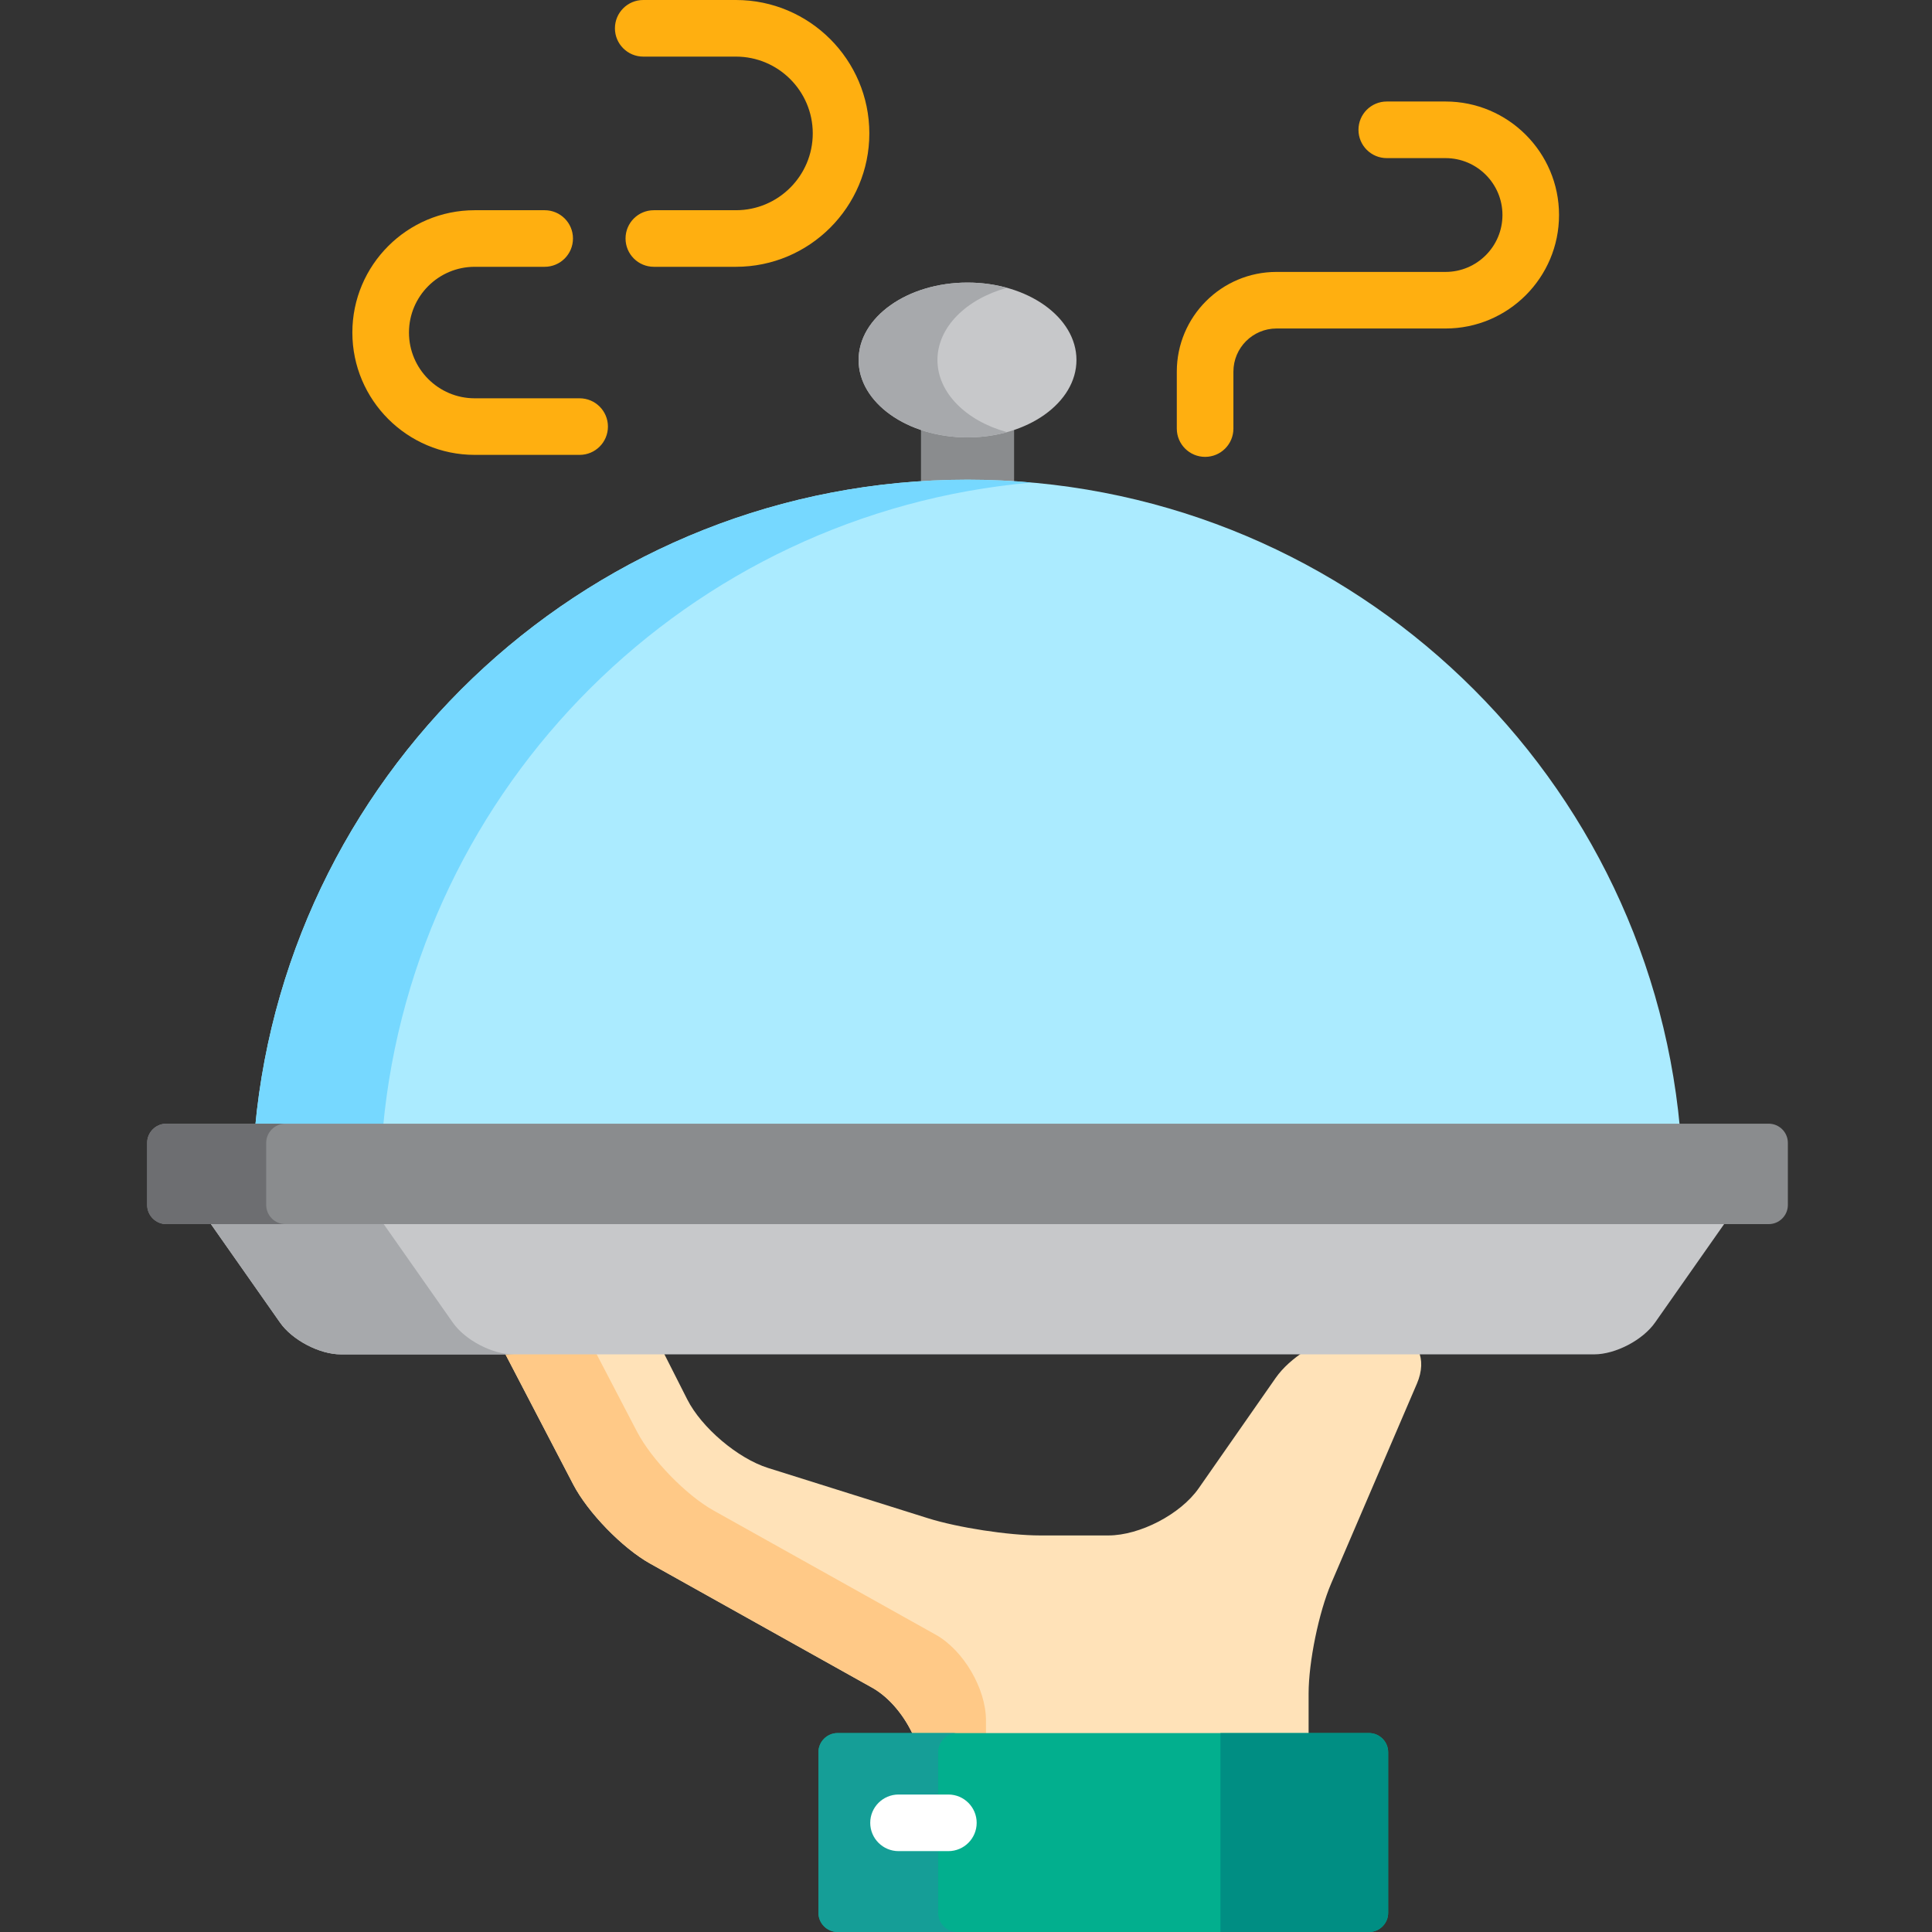 <svg xmlns="http://www.w3.org/2000/svg" width="63" height="63" fill="none" viewBox="0 0 63 63"><rect x="0" y="0" width="63" height="63" fill="#333333" stroke="none"/><path fill="#FFE2B8" d="M46.252 44.042H42.571C42.176 44.293 41.831 44.6 41.599 44.931L39.087 48.532C38.497 49.377 37.171 50.069 36.14 50.069H33.921C32.89 50.069 31.242 49.816 30.258 49.507L25.045 47.868C24.061 47.559 22.876 46.554 22.411 45.634L21.605 44.042H16.419L18.693 48.407C19.17 49.322 20.295 50.48 21.195 50.984L28.439 55.033C29.006 55.35 29.508 55.966 29.802 56.636H42.672V55.225C42.672 54.194 43.004 52.577 43.41 51.629L46.205 45.116C46.379 44.71 46.384 44.337 46.252 44.042V44.042Z"/><path fill="#FFC987" d="M29.802 56.636H32.151V56.095C32.151 55.064 31.415 53.81 30.515 53.307L23.272 49.258C22.371 48.754 21.246 47.596 20.77 46.681L19.394 44.042H16.419L18.693 48.407C19.17 49.322 20.295 50.48 21.195 50.984L28.439 55.033C29.006 55.35 29.508 55.966 29.802 56.636Z"/><path fill="#8A8C8E" d="M33.068 15.815V13.891C32.609 14.05 32.094 14.139 31.55 14.139C31.005 14.139 30.49 14.05 30.032 13.891V15.815C30.535 15.783 31.042 15.765 31.55 15.765C32.058 15.765 32.564 15.783 33.068 15.815Z"/><path fill="#C7C8CA" d="M35.102 11.739C35.102 10.344 33.511 9.214 31.55 9.214C29.588 9.214 27.998 10.344 27.998 11.739C27.998 13.132 29.588 14.263 31.55 14.263C33.511 14.263 35.102 13.132 35.102 11.739Z"/><path fill="#A7A9AC" d="M30.569 11.739C30.569 10.667 31.51 9.751 32.835 9.385C32.436 9.275 32.003 9.214 31.55 9.214C29.588 9.214 27.998 10.344 27.998 11.739C27.998 13.132 29.588 14.263 31.55 14.263C32.003 14.263 32.436 14.202 32.835 14.091C31.509 13.726 30.569 12.81 30.569 11.739Z"/><path fill="#ABEBFF" d="M54.779 36.765C53.677 24.917 43.698 15.642 31.549 15.642C19.4 15.642 9.421 24.917 8.319 36.765H54.779Z"/><path fill="#76D8FF" d="M12.49 36.765C13.529 25.603 22.447 16.726 33.635 15.736C32.947 15.675 32.252 15.642 31.549 15.642C19.4 15.642 9.421 24.917 8.319 36.765H12.49Z"/><path fill="#C7C8CA" d="M6.792 39.794L9.126 43.12C9.522 43.694 10.417 44.164 11.114 44.164H51.984C52.682 44.164 53.577 43.694 53.974 43.12L56.307 39.794H6.792Z"/><path fill="#A7A9AC" d="M14.76 43.12L12.426 39.794H6.792L9.126 43.12C9.522 43.694 10.417 44.165 11.114 44.165H16.749C16.051 44.165 15.156 43.694 14.76 43.12Z"/><path fill="#8A8C8E" d="M58.3 39.293C58.3 39.636 58.019 39.917 57.675 39.917H5.424C5.08 39.917 4.799 39.636 4.799 39.293V37.266C4.799 36.923 5.08 36.642 5.424 36.642H57.675C58.019 36.642 58.3 36.923 58.3 37.266V39.293Z"/><path fill="#6D6E71" d="M8.68 39.293V37.266C8.68 36.923 8.961 36.642 9.305 36.642H5.424C5.08 36.642 4.799 36.923 4.799 37.266V39.293C4.799 39.636 5.08 39.917 5.424 39.917H9.305C8.961 39.917 8.68 39.636 8.68 39.293Z"/><path fill="#FFAF10" d="M18.901 14.833H15.479C13.279 14.833 11.49 13.043 11.49 10.844C11.49 8.644 13.279 6.855 15.479 6.855H17.761C18.271 6.855 18.684 7.267 18.684 7.777C18.684 8.287 18.271 8.7 17.761 8.7H15.479C14.297 8.7 13.336 9.662 13.336 10.844C13.336 12.026 14.297 12.988 15.479 12.988H18.901C19.411 12.988 19.824 13.401 19.824 13.911C19.824 14.42 19.411 14.833 18.901 14.833Z"/><path fill="#FFAF10" d="M23.999 8.7H21.321C20.811 8.7 20.398 8.287 20.398 7.777C20.398 7.267 20.811 6.855 21.321 6.855H23.999C25.379 6.855 26.503 5.731 26.503 4.35C26.503 2.969 25.379 1.846 23.999 1.846H20.975C20.466 1.846 20.052 1.433 20.052 0.923C20.052 0.413 20.466 0 20.975 0H23.999C26.397 0 28.348 1.951 28.348 4.35C28.348 6.749 26.397 8.7 23.999 8.7Z"/><path fill="#FFAF10" d="M47.138 3.31H45.221C44.711 3.31 44.298 3.723 44.298 4.233C44.298 4.743 44.711 5.156 45.221 5.156H47.138C48.161 5.156 48.993 5.988 48.993 7.011C48.993 8.035 48.161 8.867 47.138 8.867H41.625C39.832 8.867 38.374 10.325 38.374 12.118V13.975C38.374 14.485 38.787 14.898 39.297 14.898C39.807 14.898 40.22 14.485 40.22 13.975V12.118C40.22 11.343 40.85 10.712 41.625 10.712H47.138C49.178 10.712 50.838 9.052 50.838 7.011C50.838 4.97 49.178 3.31 47.138 3.31Z"/><path fill="#02AF8E" d="M44.641 56.513H27.313C26.969 56.513 26.688 56.794 26.688 57.137V62.376C26.688 62.719 26.969 63 27.313 63H44.641C44.985 63 45.266 62.719 45.266 62.376V57.137C45.266 56.794 44.985 56.513 44.641 56.513V56.513Z"/><path fill="#159E97" d="M30.592 62.376V60.363H29.3C28.791 60.363 28.378 59.95 28.378 59.44C28.378 58.931 28.791 58.517 29.3 58.517H30.592V57.137C30.592 56.794 30.873 56.513 31.217 56.513H27.313C26.969 56.513 26.688 56.794 26.688 57.137V62.376C26.688 62.719 26.969 63 27.313 63H31.217C30.873 63 30.592 62.719 30.592 62.376Z"/><path fill="#fff" d="M30.925 60.363H29.3C28.791 60.363 28.377 59.95 28.377 59.44C28.377 58.931 28.791 58.517 29.3 58.517H30.925C31.434 58.517 31.848 58.931 31.848 59.44C31.848 59.95 31.434 60.363 30.925 60.363Z"/><path fill="#008E83" d="M44.641 56.513H39.797V63H44.641C44.985 63 45.266 62.719 45.266 62.376V57.138C45.266 56.794 44.985 56.513 44.641 56.513Z"/></svg>